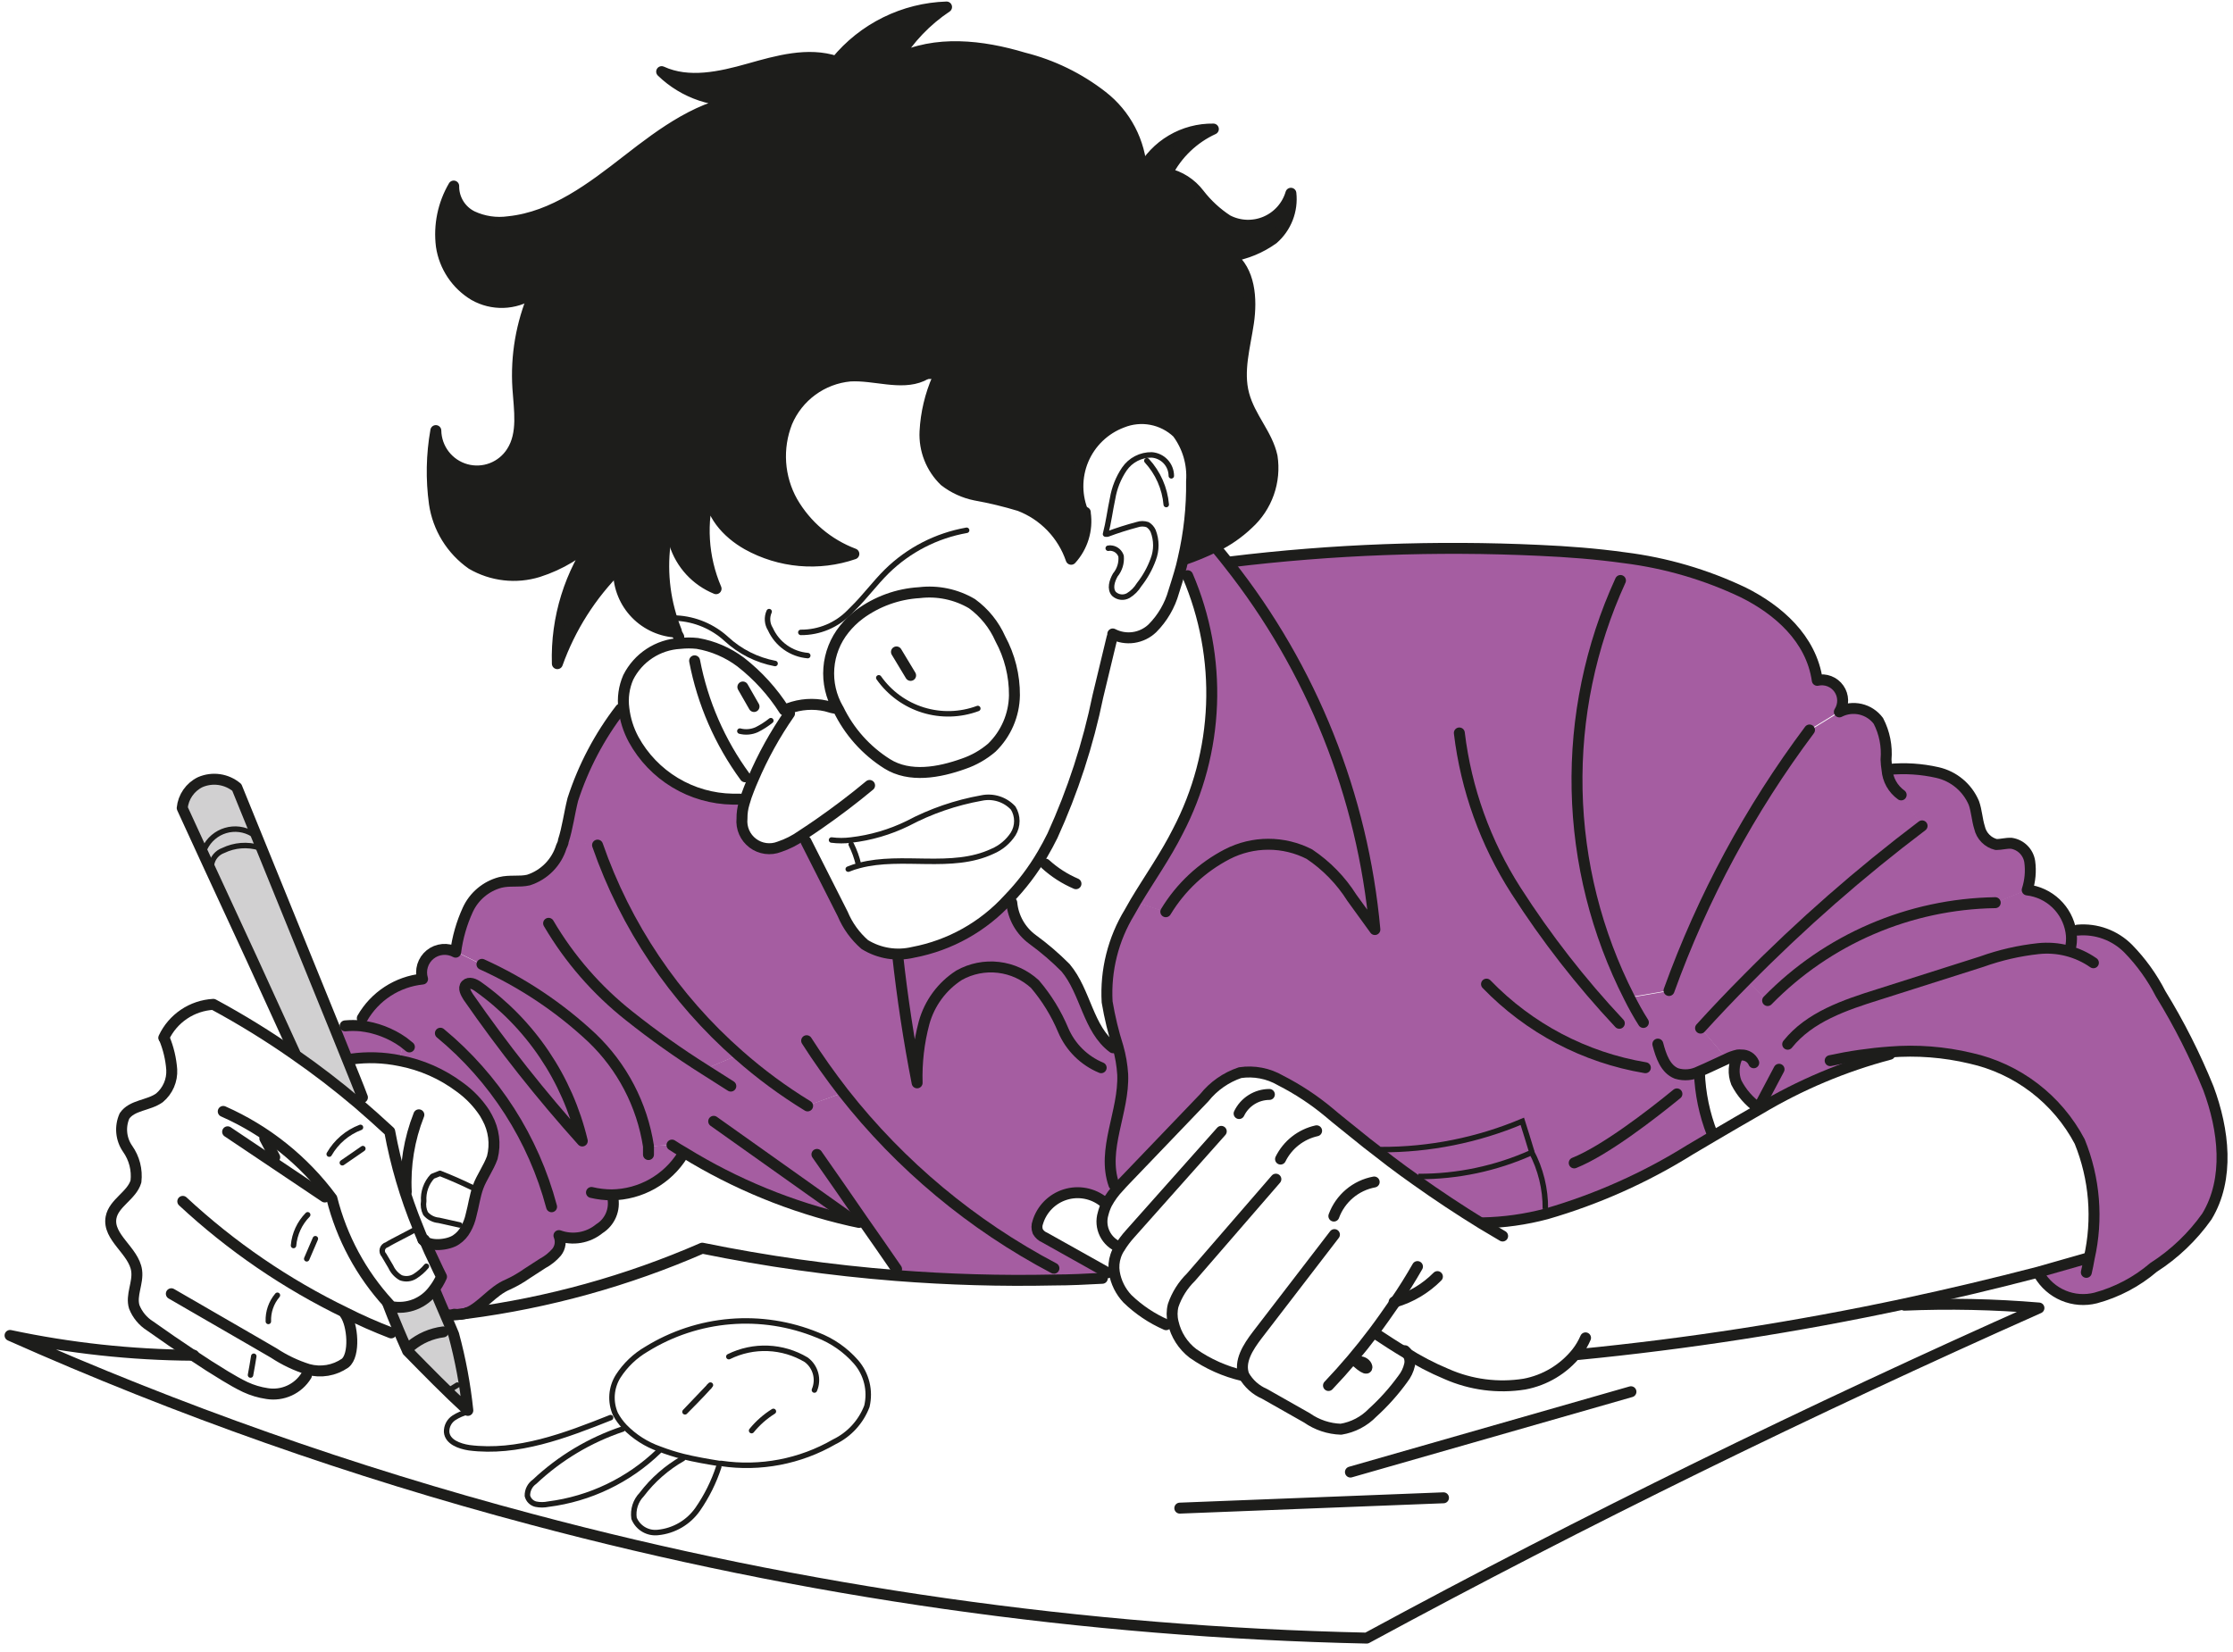 <svg width="204" height="151" viewBox="0 0 204 151" fill="none" xmlns="http://www.w3.org/2000/svg">
<path d="M56.44 51.934C57.977 50.292 59.645 48.755 61.299 47.255C61.214 48.097 61.306 48.946 61.57 49.75H60.756C60.423 52.431 60.779 55.153 61.79 57.659L61.609 57.737C60.184 57.615 58.861 56.95 57.913 55.879C56.965 54.809 56.465 53.414 56.517 51.986L56.44 51.934Z" fill="#1D1D1B"/>
<path d="M36.458 97.077C35.003 96.777 33.508 96.729 32.038 96.934L31.818 97.025C31.43 96.043 31.029 95.061 30.629 94.078L31.585 93.691C32.058 93.645 32.534 93.645 33.007 93.691C34.402 93.851 35.735 94.357 36.884 95.164L36.458 97.077Z" fill="#A55DA1"/>
<path d="M155.255 97.995C155.323 99.916 155.717 101.813 156.418 103.604L156.56 103.849L154.376 105.142C150.302 107.658 145.901 109.602 141.297 110.918L141.194 110.479C141.211 108.641 140.766 106.828 139.901 105.206C139.63 104.301 139.346 103.397 139.061 102.492C134.971 104.215 130.576 105.095 126.137 105.077L125.944 105.322C125.22 104.78 124.509 104.211 123.798 103.629C123.087 103.048 122.17 102.337 121.356 101.639C120.006 100.52 118.537 99.553 116.974 98.757C115.859 98.107 114.555 97.856 113.278 98.046C111.992 98.48 110.857 99.274 110.009 100.334L102.888 107.752C102.668 107.985 102.435 108.217 102.228 108.463L101.776 108.256C100.639 105.038 102.719 101.587 102.577 98.176C102.525 97.331 102.382 96.495 102.151 95.681C101.722 94.332 101.39 92.955 101.156 91.559C100.992 88.678 101.709 85.816 103.211 83.352C103.379 83.042 103.56 82.732 103.74 82.421L106.519 83.313C107.874 81.076 109.819 79.256 112.141 78.053C113.301 77.458 114.585 77.147 115.889 77.147C117.192 77.147 118.477 77.458 119.637 78.053C121.194 79.094 122.515 80.45 123.514 82.034L125.62 84.942C124.508 72.719 119.855 61.087 112.231 51.469L112.335 51.391C121.723 50.244 131.191 49.889 140.638 50.332C143.223 50.448 145.807 50.642 148.392 51.004L148.082 53.084C145.335 59.082 143.981 65.624 144.119 72.219C144.258 78.815 145.887 85.294 148.883 91.171L152.515 90.55C155.591 82.024 159.916 74.001 165.348 66.745L168.036 65.091C168.633 64.784 169.318 64.698 169.972 64.85C170.625 65.001 171.203 65.38 171.603 65.918C172.165 67.004 172.407 68.228 172.301 69.446C172.312 69.758 172.342 70.069 172.392 70.376C172.426 70.831 172.559 71.273 172.782 71.67C173.006 72.068 173.313 72.411 173.684 72.677L175.661 75.507C169.977 79.804 164.613 84.508 159.61 89.581C158.171 91.011 156.775 92.481 155.423 93.988L157.788 96.754L155.94 97.607L155.294 97.891L155.255 97.995Z" fill="#A55DA1"/>
<path d="M190.859 114.977C191.669 111.418 191.367 107.696 189.993 104.314C188.984 102.399 187.57 100.726 185.849 99.411C184.129 98.097 182.143 97.172 180.029 96.702C177.61 96.126 175.115 95.934 172.637 96.134V96.34C168.444 97.449 164.429 99.141 160.708 101.368L160.643 101.251C159.786 100.654 159.09 99.855 158.614 98.925C158.461 98.529 158.395 98.106 158.419 97.682C158.444 97.258 158.559 96.845 158.756 96.47V96.34C158.397 96.419 158.049 96.545 157.722 96.715L155.357 93.95C156.719 92.45 158.114 90.981 159.545 89.543L161.483 91.429C166.964 85.822 174.438 82.608 182.278 82.486L185.198 81.284C186.186 81.399 187.109 81.832 187.829 82.517C188.55 83.203 189.028 84.103 189.192 85.084L189.786 85.006C190.635 84.932 191.489 85.045 192.288 85.337C193.088 85.63 193.813 86.095 194.413 86.699C195.601 87.917 196.599 89.307 197.373 90.822C199.066 93.578 200.527 96.47 201.741 99.468C203.15 103.255 203.692 107.726 201.599 111.177C200.289 113.027 198.635 114.607 196.727 115.829C195.194 117.141 193.388 118.095 191.441 118.621C190.46 118.87 189.425 118.793 188.492 118.402C187.559 118.01 186.78 117.325 186.271 116.45L186.207 116.204L190.743 114.912L190.859 114.977Z" fill="#A55DA1"/>
<path d="M41.421 121.943C42.037 124.218 42.469 126.539 42.714 128.883C40.788 127.113 39.005 125.29 37.208 123.455L37.092 123.184L37.492 123.003C38.34 122.298 39.371 121.85 40.465 121.71L41.163 121.413L41.421 121.943Z" fill="#D1D0D1"/>
<path d="M182.368 77.175C182.821 77.175 183.286 77.032 183.751 77.058C184.174 77.122 184.565 77.32 184.867 77.622C185.17 77.925 185.367 78.316 185.431 78.738C185.549 79.606 185.469 80.49 185.199 81.323L182.278 82.525C174.436 82.65 166.962 85.87 161.483 91.481L159.545 89.594C164.548 84.521 169.912 79.817 175.596 75.52L173.619 72.69C173.248 72.424 172.94 72.081 172.717 71.683C172.494 71.286 172.36 70.844 172.327 70.39H172.507C174.004 70.244 175.513 70.34 176.979 70.674C177.713 70.841 178.397 71.18 178.974 71.663C179.552 72.146 180.006 72.76 180.301 73.453C180.559 74.176 180.585 74.965 180.818 75.701C180.916 76.066 181.113 76.396 181.386 76.656C181.66 76.915 182 77.095 182.368 77.175Z" fill="#A55DA1"/>
<path d="M40.696 120.237C40.373 119.487 40.05 118.738 39.74 117.988L39.507 117.859C39.792 117.493 40.031 117.094 40.218 116.67C40.011 116.243 39.792 115.817 39.598 115.377C39.262 114.692 38.952 113.995 38.654 113.297C39.21 113.982 40.981 113.801 41.691 113.297C42.054 113.054 42.351 112.725 42.557 112.34C42.786 111.937 42.952 111.501 43.048 111.048C43.281 110.195 43.384 109.316 43.695 108.463C44.005 107.61 44.651 106.731 44.987 105.788C45.301 104.558 45.135 103.255 44.522 102.143L44.289 101.73L46.615 101.407C48.35 104.097 49.658 107.04 50.492 110.13L51.1 112.715C51.204 112.963 51.24 113.233 51.203 113.499C51.167 113.765 51.06 114.017 50.893 114.227C50.53 114.649 50.092 115 49.601 115.261L48.166 116.192C47.62 116.575 47.041 116.908 46.434 117.187C45 117.794 44.031 119.267 42.738 119.771L41.549 119.914H40.916L40.696 120.237Z" fill="#A55DA1"/>
<path d="M39.74 117.987C40.05 118.737 40.374 119.486 40.697 120.236L41.188 121.386L40.49 121.683C39.397 121.823 38.365 122.271 37.517 122.976L37.117 123.157C36.91 122.691 36.652 122.123 36.406 121.528C36.044 120.662 35.669 119.758 35.424 119.086L35.682 119.37C36.408 119.51 37.158 119.439 37.845 119.167C38.532 118.894 39.127 118.431 39.559 117.832L39.74 117.987Z" fill="#D1D0D1"/>
<path d="M42.764 91.08C45.96 95.69 49.443 100.092 53.194 104.262C51.837 98.558 48.452 93.542 43.669 90.15C43.346 89.917 42.855 89.697 42.57 89.995C42.286 90.292 42.532 90.757 42.764 91.08ZM44.225 101.872C43.623 100.951 42.856 100.149 41.963 99.507C40.337 98.287 38.454 97.455 36.457 97.077L36.832 95.216C35.683 94.409 34.35 93.903 32.955 93.743L33.045 93.045C33.61 92.039 34.409 91.183 35.374 90.551C36.339 89.919 37.442 89.529 38.59 89.413C38.47 89.013 38.472 88.587 38.594 88.188C38.717 87.789 38.956 87.436 39.28 87.173C39.604 86.91 39.999 86.749 40.414 86.711C40.83 86.672 41.247 86.758 41.614 86.957L43.979 88.121C47.671 89.791 51.063 92.058 54.021 94.828C56.789 97.472 58.607 100.957 59.19 104.741L61.349 104.637C61.711 104.87 62.072 105.102 62.447 105.309L62.305 105.542C61.618 106.641 60.667 107.551 59.538 108.187C58.409 108.824 57.139 109.167 55.843 109.186V109.38C55.96 109.925 55.906 110.493 55.688 111.007C55.471 111.52 55.101 111.954 54.628 112.249C54.12 112.667 53.512 112.945 52.864 113.056C52.216 113.167 51.55 113.107 50.932 112.883L50.325 110.298C49.49 107.207 48.182 104.265 46.447 101.574L44.225 101.872Z" fill="#A55DA1"/>
<path d="M77.038 99.856C82.248 106.496 88.801 111.961 96.269 115.894V116.902C91.461 117.006 86.628 116.902 81.833 116.489V115.972C80.799 114.473 79.765 112.973 78.718 111.487L78.395 111.707L77.607 111.539V111.358L65.084 102.466L66.647 99.248L64.269 97.736L67.345 96.444C69.296 98.165 71.394 99.713 73.613 101.071L77.038 99.856Z" fill="#A55DA1"/>
<path d="M99.011 46.959H99.204C99.313 47.713 99.253 48.481 99.03 49.21C98.806 49.938 98.425 50.608 97.912 51.172C97.533 50.059 96.914 49.044 96.099 48.197C95.284 47.351 94.292 46.694 93.195 46.274C91.871 45.872 90.525 45.548 89.163 45.304C88.136 45.098 87.172 44.655 86.345 44.012C85.743 43.429 85.272 42.724 84.964 41.943C84.657 41.163 84.519 40.326 84.562 39.489C84.649 37.813 85.039 36.166 85.712 34.629H84.213C82.274 35.469 79.858 34.487 77.648 34.629C76.395 34.747 75.197 35.203 74.182 35.947C73.167 36.691 72.373 37.696 71.884 38.855C71.422 40.027 71.226 41.286 71.311 42.542C71.396 43.798 71.76 45.02 72.375 46.119C73.641 48.31 75.628 49.996 77.997 50.888C76.407 51.434 74.721 51.641 73.047 51.494C71.372 51.347 69.748 50.85 68.278 50.035C66.417 48.988 64.737 47.153 64.853 45.02C63.99 48.01 64.186 51.206 65.409 54.067C64.514 53.703 63.711 53.145 63.056 52.435C62.402 51.724 61.912 50.878 61.622 49.957C61.358 49.154 61.266 48.304 61.351 47.463C59.697 48.962 58.029 50.5 56.491 52.141C53.998 54.612 52.09 57.611 50.908 60.916C50.78 56.746 52.049 52.652 54.514 49.285C53.01 50.768 51.177 51.875 49.164 52.516C48.158 52.826 47.099 52.924 46.053 52.804C45.008 52.684 43.999 52.348 43.089 51.818C42.174 51.177 41.399 50.356 40.813 49.404C40.226 48.453 39.84 47.392 39.678 46.287C39.372 44.071 39.415 41.82 39.807 39.618C39.822 40.427 40.097 41.21 40.592 41.85C41.087 42.49 41.776 42.953 42.555 43.171C43.334 43.388 44.163 43.349 44.918 43.058C45.674 42.767 46.315 42.241 46.747 41.557C47.819 39.889 47.432 37.679 47.303 35.741C47.083 32.722 47.593 29.695 48.789 26.914H48.66C47.879 27.425 46.973 27.71 46.04 27.74C45.108 27.77 44.185 27.542 43.374 27.082C42.573 26.603 41.889 25.952 41.371 25.176C40.852 24.401 40.512 23.52 40.375 22.597C40.136 20.693 40.531 18.762 41.5 17.105C41.492 17.678 41.647 18.243 41.946 18.732C42.246 19.222 42.678 19.616 43.193 19.87C44.233 20.356 45.392 20.527 46.527 20.361C50.637 19.935 54.113 17.273 57.37 14.74C60.627 12.207 64.142 9.57 68.252 9.234C66.848 9.412 65.423 9.273 64.08 8.825C62.738 8.378 61.514 7.634 60.498 6.649C62.966 7.787 65.848 7.14 68.459 6.404C71.069 5.667 73.861 4.866 76.446 5.719C77.674 4.219 79.209 2.998 80.948 2.14C82.686 1.282 84.588 0.806 86.526 0.743C84.662 1.989 83.095 3.63 81.938 5.551C85.505 3.754 89.796 4.258 93.57 5.396C96.183 6.049 98.631 7.242 100.755 8.898C101.812 9.72 102.679 10.759 103.299 11.945C103.919 13.132 104.277 14.437 104.348 15.774C104.977 14.586 105.922 13.596 107.078 12.912C108.234 12.227 109.557 11.876 110.901 11.896C109.075 12.735 107.586 14.164 106.674 15.954C107.839 16.215 108.873 16.878 109.595 17.828C110.316 18.765 111.19 19.574 112.18 20.219C112.714 20.5 113.303 20.659 113.905 20.684C114.507 20.71 115.108 20.601 115.663 20.366C116.218 20.131 116.714 19.776 117.116 19.326C117.517 18.876 117.813 18.342 117.983 17.764C118.068 18.536 117.965 19.318 117.684 20.042C117.403 20.767 116.951 21.413 116.367 21.925C115.218 22.756 113.89 23.305 112.49 23.528C114.235 24.82 114.429 27.405 114.106 29.602C113.783 31.799 113.111 34.009 113.679 36.142C114.248 38.274 115.825 39.786 116.264 41.815C116.437 42.94 116.33 44.09 115.951 45.164C115.572 46.237 114.934 47.2 114.093 47.967C113.187 48.833 112.149 49.548 111.017 50.086C110.103 50.532 109.162 50.921 108.2 51.249H107.993C108.53 48.937 108.786 46.567 108.755 44.193C108.87 42.612 108.411 41.043 107.463 39.773C106.802 39.145 105.973 38.72 105.077 38.55C104.181 38.381 103.255 38.473 102.41 38.817C101.615 39.115 100.889 39.573 100.278 40.162C99.667 40.751 99.182 41.459 98.854 42.242C98.526 43.025 98.362 43.867 98.371 44.716C98.38 45.565 98.562 46.403 98.907 47.178L99.011 46.959Z" fill="#1D1D1B"/>
<path d="M52.329 73.065C53.295 70.078 54.768 67.28 56.684 64.793H56.943C57.058 65.785 57.361 66.745 57.834 67.624C58.727 69.251 60.034 70.612 61.623 71.57C63.212 72.528 65.026 73.048 66.881 73.078L67.928 73.427C67.793 73.875 67.728 74.341 67.734 74.809C67.691 75.237 67.759 75.668 67.93 76.062C68.102 76.457 68.372 76.8 68.715 77.059C69.057 77.319 69.461 77.486 69.887 77.544C70.312 77.603 70.746 77.551 71.146 77.394C71.874 77.152 72.562 76.804 73.188 76.36L73.576 76.929L76.936 83.572C77.385 84.645 78.075 85.6 78.952 86.363C79.606 86.767 80.332 87.038 81.091 87.16C81.85 87.282 82.625 87.253 83.372 87.074C86.728 86.441 89.786 84.73 92.083 82.202L92.38 82.486C92.44 83.149 92.641 83.791 92.968 84.371C93.296 84.95 93.743 85.453 94.28 85.846C95.35 86.627 96.357 87.491 97.291 88.431C99.139 90.615 99.333 94.04 101.633 95.746H102.086C102.316 96.56 102.459 97.396 102.512 98.24C102.654 101.652 100.573 105.103 101.711 108.321L102.163 108.528C101.726 108.984 101.353 109.497 101.052 110.053L100.767 109.885C100.282 109.497 99.709 109.234 99.098 109.119C98.488 109.005 97.858 109.041 97.265 109.226C96.672 109.411 96.133 109.739 95.696 110.18C95.259 110.622 94.937 111.164 94.758 111.759C94.654 112.029 94.654 112.328 94.758 112.599C94.901 112.849 95.124 113.045 95.391 113.154L100.974 116.282L100.677 116.812C99.204 116.889 97.73 116.941 96.244 116.967V115.959C88.78 112.004 82.235 106.516 77.039 99.856L73.718 101.058C71.498 99.7 69.401 98.152 67.45 96.431C61.552 91.256 57.099 84.638 54.526 77.226L51.398 76.851C51.851 75.624 52.006 74.318 52.329 73.065Z" fill="#A55DA1"/>
<path d="M77.684 111.539C72.311 110.308 67.177 108.203 62.486 105.31C62.111 105.103 61.749 104.87 61.387 104.638L59.229 104.741C58.645 100.957 56.828 97.473 54.059 94.829C51.102 92.058 47.709 89.792 44.017 88.121L41.652 86.958C41.825 85.617 42.2 84.31 42.764 83.081C43.043 82.473 43.453 81.934 43.965 81.503C44.477 81.072 45.077 80.759 45.723 80.587C46.563 80.418 47.442 80.587 48.308 80.367C49.015 80.138 49.657 79.743 50.178 79.215C50.7 78.686 51.087 78.04 51.306 77.33C51.371 77.162 51.436 76.981 51.487 76.8L54.615 77.175C57.188 84.587 61.641 91.204 67.539 96.379L64.463 97.672L66.841 99.184L65.277 102.402L77.8 111.293L77.684 111.539Z" fill="#A55DA1"/>
<path d="M167.958 62.932C168.161 63.249 168.268 63.616 168.268 63.992C168.268 64.368 168.161 64.736 167.958 65.052L165.27 66.706C159.837 73.962 155.512 81.985 152.437 90.512L148.805 91.132C145.808 85.255 144.18 78.776 144.041 72.181C143.902 65.585 145.257 59.044 148.004 53.046L148.314 50.965C152.088 51.433 155.763 52.507 159.196 54.144C162.323 55.708 165.386 58.319 165.942 62.17C166.316 62.087 166.706 62.114 167.064 62.25C167.422 62.385 167.733 62.623 167.958 62.932Z" fill="#A55DA1"/>
<path d="M141.192 110.479L141.296 110.919C139.372 111.433 137.393 111.711 135.402 111.746V111.811C133.36 110.553 131.37 109.234 129.432 107.856L129.664 107.533C133.227 107.55 136.752 106.805 140.003 105.349V105.207C140.833 106.838 141.241 108.65 141.192 110.479Z" fill="#A55DA1"/>
<path d="M139.886 105.206V105.348C136.635 106.805 133.11 107.55 129.547 107.532L129.315 107.856C128.5 107.287 127.712 106.705 126.924 106.111L125.877 105.297L126.071 105.051C130.509 105.069 134.905 104.19 138.995 102.466C139.331 103.397 139.615 104.301 139.886 105.206Z" fill="#A55DA1"/>
<path d="M125.542 84.954L123.436 82.047C122.437 80.463 121.116 79.106 119.558 78.066C118.399 77.471 117.114 77.16 115.81 77.16C114.507 77.16 113.222 77.471 112.063 78.066C109.74 79.269 107.795 81.089 106.441 83.326L103.662 82.434C104.954 80.276 106.402 78.234 107.539 75.972C109.411 72.39 110.462 68.436 110.616 64.396C110.771 60.357 110.024 56.334 108.431 52.619L107.604 52.4C107.746 51.934 107.862 51.469 107.966 50.991H108.173C109.135 50.662 110.076 50.274 110.99 49.828L111.158 50.151C111.481 50.538 111.804 50.939 112.114 51.34C119.777 60.993 124.445 72.679 125.542 84.954Z" fill="#A55DA1"/>
<path d="M43.668 90.15C48.451 93.542 51.836 98.558 53.193 104.262C49.442 100.092 45.959 95.689 42.763 91.08C42.531 90.757 42.298 90.279 42.569 89.995C42.841 89.71 43.345 89.917 43.668 90.15Z" fill="#A55DA1"/>
<path d="M31.805 97.025C32.257 98.111 32.697 99.197 33.097 100.282L32.632 100.838C30.754 99.244 28.807 97.749 26.791 96.353L26.881 96.224C24.296 90.529 21.677 84.83 19.023 79.126L19.269 79.01C19.315 78.718 19.439 78.443 19.628 78.216C19.816 77.988 20.063 77.816 20.342 77.717C21.369 77.22 22.545 77.127 23.637 77.459L23.779 77.394C26.045 82.969 28.311 88.543 30.577 94.118C31.03 95.061 31.43 96.043 31.805 97.025Z" fill="#D1D0D1"/>
<path d="M21.635 71.953C22.372 73.75 23.096 75.546 23.832 77.356L23.69 77.42C22.598 77.089 21.421 77.181 20.394 77.679C20.116 77.778 19.869 77.95 19.68 78.177C19.491 78.405 19.367 78.679 19.322 78.971L19.076 79.087C18.275 77.33 17.461 75.559 16.646 73.802C16.695 73.3 16.871 72.819 17.159 72.405C17.446 71.991 17.835 71.657 18.288 71.436C18.839 71.203 19.444 71.127 20.035 71.219C20.626 71.31 21.18 71.564 21.635 71.953Z" fill="#D1D0D1"/>
<path d="M37.52 123.001C38.367 122.297 39.398 121.849 40.492 121.709" stroke="#1D1D1B" stroke-linecap="round" stroke-linejoin="round"/>
<path d="M95.506 78.958C96.329 79.709 97.273 80.317 98.297 80.754" stroke="#1D1D1B" stroke-linecap="round" stroke-linejoin="round"/>
<path d="M48.608 26.81C47.828 27.321 46.921 27.607 45.989 27.637C45.057 27.666 44.134 27.439 43.322 26.978C42.522 26.499 41.838 25.848 41.32 25.073C40.801 24.297 40.461 23.417 40.324 22.494C40.084 20.589 40.48 18.659 41.449 17.001C41.441 17.575 41.595 18.139 41.895 18.629C42.195 19.118 42.627 19.513 43.142 19.767C44.181 20.252 45.34 20.423 46.476 20.258C50.586 19.831 54.062 17.169 57.319 14.636C60.576 12.103 64.091 9.467 68.201 9.131C66.797 9.309 65.371 9.169 64.029 8.722C62.687 8.274 61.462 7.531 60.447 6.546C62.915 7.683 65.797 7.037 68.408 6.3C71.018 5.564 73.81 4.762 76.394 5.615C77.623 4.115 79.158 2.895 80.897 2.037C82.635 1.179 84.537 0.702 86.475 0.64C84.611 1.885 83.044 3.527 81.887 5.447C85.454 3.651 89.745 4.155 93.519 5.292C96.132 5.946 98.579 7.139 100.704 8.795C101.761 9.616 102.628 10.656 103.248 11.842C103.868 13.028 104.225 14.334 104.297 15.67C104.926 14.483 105.87 13.492 107.027 12.808C108.183 12.124 109.506 11.773 110.849 11.793C109.024 12.631 107.535 14.061 106.623 15.851C107.788 16.111 108.822 16.775 109.544 17.725C110.265 18.662 111.139 19.47 112.129 20.116C112.662 20.397 113.252 20.556 113.854 20.581C114.456 20.606 115.057 20.498 115.612 20.263C116.167 20.028 116.663 19.672 117.064 19.222C117.466 18.772 117.762 18.239 117.932 17.66C118.017 18.433 117.914 19.214 117.633 19.939C117.352 20.663 116.9 21.309 116.316 21.822C115.167 22.652 113.839 23.201 112.439 23.424C114.184 24.717 114.378 27.302 114.054 29.498C113.731 31.696 113.059 33.906 113.628 36.038C114.197 38.17 115.773 39.682 116.213 41.712C116.386 42.836 116.279 43.987 115.9 45.06C115.521 46.133 114.883 47.096 114.042 47.863C113.136 48.729 112.097 49.445 110.966 49.983C110.052 50.429 109.111 50.817 108.148 51.146" stroke="#1D1D1B" stroke-linecap="round" stroke-linejoin="round"/>
<path d="M99.01 46.959C98.665 46.183 98.482 45.345 98.473 44.496C98.464 43.647 98.628 42.805 98.956 42.022C99.284 41.239 99.769 40.531 100.38 39.942C100.992 39.353 101.717 38.895 102.512 38.597C103.357 38.254 104.283 38.161 105.179 38.331C106.076 38.5 106.904 38.925 107.565 39.553C108.513 40.823 108.972 42.392 108.858 43.973C108.889 46.347 108.633 48.717 108.095 51.03C107.992 51.508 107.875 51.973 107.733 52.438C107.591 52.904 107.41 53.524 107.229 54.067C106.876 55.331 106.204 56.483 105.278 57.414C104.804 57.867 104.2 58.16 103.551 58.253C102.902 58.346 102.241 58.233 101.659 57.931" stroke="#1D1D1B" stroke-linecap="round" stroke-linejoin="round"/>
<path d="M48.928 26.526C48.928 26.643 48.824 26.746 48.786 26.862C47.629 29.577 47.124 32.525 47.312 35.47C47.442 37.447 47.829 39.618 46.757 41.285C46.325 41.969 45.683 42.496 44.928 42.787C44.173 43.078 43.344 43.117 42.565 42.9C41.786 42.682 41.097 42.219 40.602 41.578C40.107 40.938 39.831 40.156 39.816 39.347C39.425 41.549 39.381 43.8 39.687 46.016C39.849 47.121 40.236 48.182 40.822 49.133C41.409 50.084 42.184 50.906 43.099 51.547C44.008 52.077 45.018 52.412 46.063 52.532C47.109 52.653 48.168 52.555 49.173 52.245C51.186 51.604 53.02 50.497 54.524 49.014C52.059 52.38 50.79 56.474 50.918 60.645C52.1 57.34 54.008 54.341 56.501 51.87C58.039 50.229 59.706 48.691 61.361 47.191C61.276 48.033 61.368 48.883 61.632 49.686C61.922 50.607 62.412 51.453 63.066 52.164C63.721 52.874 64.524 53.431 65.419 53.796C64.196 50.934 63.999 47.738 64.863 44.749C64.746 46.881 66.427 48.717 68.288 49.763C69.757 50.579 71.382 51.076 73.056 51.223C74.731 51.37 76.417 51.163 78.006 50.616C75.637 49.724 73.651 48.039 72.385 45.847C71.769 44.749 71.406 43.527 71.321 42.271C71.236 41.015 71.432 39.756 71.893 38.584C72.383 37.425 73.177 36.42 74.192 35.676C75.207 34.931 76.404 34.476 77.657 34.358C79.867 34.229 82.284 35.211 84.223 34.358C84.422 34.268 84.612 34.16 84.791 34.035" stroke="#1D1D1B" stroke-linecap="round" stroke-linejoin="round"/>
<path d="M85.658 34.565C84.985 36.102 84.595 37.748 84.507 39.424C84.465 40.261 84.602 41.098 84.91 41.878C85.218 42.659 85.688 43.364 86.291 43.947C87.117 44.59 88.082 45.033 89.108 45.239C90.47 45.483 91.817 45.807 93.141 46.209C94.238 46.629 95.229 47.286 96.045 48.133C96.86 48.979 97.479 49.995 97.858 51.107C98.37 50.543 98.752 49.873 98.975 49.145C99.199 48.417 99.259 47.648 99.15 46.894C99.15 46.894 99.15 46.894 99.15 46.816" stroke="#1D1D1B" stroke-linecap="round" stroke-linejoin="round"/>
<path d="M56.517 51.999C56.466 53.428 56.965 54.822 57.913 55.893C58.861 56.963 60.185 57.628 61.609 57.75" stroke="#1D1D1B" stroke-linecap="round" stroke-linejoin="round"/>
<path d="M60.756 49.763C60.423 52.444 60.779 55.166 61.79 57.672C61.79 57.853 61.932 58.034 62.01 58.202" stroke="#1D1D1B" stroke-linecap="round" stroke-linejoin="round"/>
<path d="M63.457 60.386C64.19 64.217 65.766 67.837 68.071 70.984" stroke="#1D1D1B" stroke-linecap="round" stroke-linejoin="round"/>
<path d="M72.129 65.194C70.812 67.082 69.695 69.1 68.794 71.217C68.665 71.514 68.536 71.811 68.419 72.121C68.247 72.543 68.101 72.975 67.98 73.414C67.845 73.862 67.78 74.329 67.786 74.797C67.743 75.224 67.811 75.656 67.982 76.05C68.154 76.444 68.424 76.787 68.767 77.046C69.109 77.306 69.513 77.473 69.939 77.532C70.364 77.591 70.798 77.539 71.198 77.382C71.926 77.14 72.614 76.791 73.24 76.348C73.783 75.999 74.326 75.624 74.855 75.262C76.432 74.163 77.97 73 79.443 71.773" stroke="#1D1D1B" stroke-linecap="round" stroke-linejoin="round"/>
<path d="M73.627 76.878L76.987 83.52C77.436 84.593 78.126 85.549 79.003 86.312C79.657 86.716 80.384 86.987 81.142 87.109C81.901 87.231 82.676 87.201 83.423 87.023C86.779 86.389 89.837 84.679 92.134 82.15C93.334 80.911 94.38 79.531 95.249 78.041C95.572 77.498 95.869 76.929 96.153 76.361C98.01 72.282 99.402 68.008 100.302 63.618C100.728 61.834 101.168 60.038 101.594 58.254" stroke="#1D1D1B" stroke-linecap="round" stroke-linejoin="round"/>
<path d="M56.684 64.793C54.767 67.28 53.294 70.078 52.328 73.065C52.005 74.357 51.85 75.65 51.462 76.851C51.462 77.032 51.346 77.213 51.281 77.381C51.062 78.091 50.675 78.737 50.153 79.266C49.632 79.795 48.99 80.19 48.283 80.418C47.456 80.612 46.577 80.418 45.698 80.638C45.052 80.811 44.452 81.124 43.94 81.555C43.428 81.986 43.018 82.525 42.739 83.132C42.175 84.361 41.8 85.668 41.627 87.01C41.261 86.81 40.843 86.724 40.428 86.763C40.012 86.801 39.617 86.962 39.293 87.225C38.969 87.488 38.731 87.841 38.608 88.24C38.485 88.639 38.483 89.065 38.603 89.465C37.467 89.581 36.375 89.967 35.417 90.589C34.46 91.212 33.665 92.054 33.098 93.045" stroke="#1D1D1B" stroke-linecap="round" stroke-linejoin="round"/>
<path d="M37.401 95.668L36.832 95.216C35.682 94.41 34.35 93.903 32.955 93.743C32.482 93.698 32.006 93.698 31.533 93.743" stroke="#1D1D1B" stroke-linecap="round" stroke-linejoin="round"/>
<path d="M54.59 77.226C57.163 84.638 61.616 91.256 67.514 96.431C69.465 98.152 71.562 99.7 73.782 101.058" stroke="#1D1D1B" stroke-linecap="round" stroke-linejoin="round"/>
<path d="M50.119 84.373C52.027 87.628 54.526 90.499 57.486 92.838C59.694 94.597 61.998 96.232 64.387 97.736L66.765 99.248" stroke="#1D1D1B" stroke-linecap="round" stroke-linejoin="round"/>
<path d="M44.031 88.121C47.723 89.792 51.116 92.058 54.073 94.829C56.842 97.473 58.659 100.957 59.243 104.741C59.243 105 59.243 105.245 59.243 105.504" stroke="#1D1D1B" stroke-linecap="round" stroke-linejoin="round"/>
<path d="M53.195 104.263C51.838 98.558 48.453 93.542 43.67 90.15C43.347 89.917 42.856 89.698 42.571 89.995C42.287 90.292 42.571 90.757 42.765 91.081C45.961 95.69 49.444 100.093 53.195 104.263Z" stroke="#1D1D1B" stroke-linecap="round" stroke-linejoin="round"/>
<path d="M40.232 94.415C45.19 98.512 48.742 104.056 50.391 110.273" stroke="#1D1D1B" stroke-linecap="round" stroke-linejoin="round"/>
<path d="M42.701 119.965C43.994 119.448 44.963 117.975 46.397 117.38C47.004 117.102 47.584 116.769 48.129 116.385L49.564 115.455C50.055 115.193 50.493 114.843 50.856 114.421C51.023 114.21 51.13 113.959 51.166 113.693C51.203 113.427 51.167 113.156 51.063 112.909C51.681 113.133 52.347 113.193 52.995 113.082C53.643 112.971 54.251 112.693 54.759 112.275C55.232 111.98 55.602 111.546 55.819 111.032C56.037 110.519 56.091 109.951 55.974 109.406" stroke="#1D1D1B" stroke-linecap="round" stroke-linejoin="round"/>
<path d="M41.5 120.095C41.902 120.156 42.313 120.106 42.689 119.953" stroke="#1D1D1B" stroke-linecap="round" stroke-linejoin="round"/>
<path d="M155.254 97.995C155.322 99.917 155.716 101.813 156.417 103.604" stroke="#1D1D1B" stroke-linecap="round" stroke-linejoin="round"/>
<path d="M54.035 108.967C54.645 109.112 55.27 109.186 55.896 109.187C57.192 109.168 58.462 108.824 59.591 108.188C60.72 107.551 61.671 106.642 62.358 105.542" stroke="#1D1D1B" stroke-linecap="round" stroke-linejoin="round"/>
<path d="M61.389 104.637C61.751 104.87 62.112 105.102 62.487 105.309C67.179 108.203 72.313 110.307 77.686 111.538L78.474 111.706" stroke="#1D1D1B" stroke-linecap="round" stroke-linejoin="round"/>
<path d="M65.201 102.466L77.724 111.358" stroke="#1D1D1B" stroke-linecap="round" stroke-linejoin="round"/>
<path d="M74.633 105.49C76.029 107.48 77.416 109.479 78.794 111.487C79.841 112.973 80.875 114.472 81.909 115.971" stroke="#1D1D1B" stroke-linecap="round" stroke-linejoin="round"/>
<path d="M73.693 95.1C74.74 96.741 75.865 98.318 77.053 99.856C82.264 106.495 88.817 111.961 96.284 115.894" stroke="#1D1D1B" stroke-linecap="round" stroke-linejoin="round"/>
<path d="M82.002 87.242C82.433 91.171 83.027 95.073 83.785 98.951C83.73 97.103 83.943 95.257 84.419 93.471C84.914 91.674 86.055 90.123 87.624 89.116C88.717 88.504 89.975 88.254 91.219 88.4C92.463 88.546 93.629 89.082 94.551 89.93C95.626 91.192 96.498 92.613 97.136 94.143C97.799 95.693 99.042 96.922 100.599 97.568" stroke="#1D1D1B" stroke-linecap="round" stroke-linejoin="round"/>
<path d="M92.432 82.486C92.492 83.149 92.692 83.791 93.02 84.371C93.347 84.95 93.795 85.453 94.331 85.847C95.402 86.627 96.409 87.491 97.343 88.431C99.191 90.615 99.385 94.04 101.685 95.746" stroke="#1D1D1B" stroke-linecap="round" stroke-linejoin="round"/>
<path d="M101.764 108.256C100.627 105.038 102.708 101.587 102.566 98.175C102.513 97.331 102.37 96.495 102.139 95.681C101.71 94.332 101.378 92.954 101.144 91.558C100.98 88.678 101.697 85.815 103.199 83.352C103.367 83.041 103.548 82.731 103.729 82.421C105.021 80.263 106.469 78.221 107.606 75.959C109.478 72.377 110.529 68.422 110.683 64.383C110.837 60.344 110.091 56.321 108.498 52.606" stroke="#1D1D1B" stroke-linecap="round" stroke-linejoin="round"/>
<path d="M106.504 83.314C107.858 81.076 109.804 79.256 112.126 78.053C113.285 77.458 114.57 77.148 115.874 77.148C117.177 77.148 118.462 77.458 119.622 78.053C121.179 79.094 122.5 80.45 123.499 82.034L125.605 84.942C124.496 72.721 119.848 61.089 112.229 51.469C111.919 51.069 111.596 50.668 111.273 50.28" stroke="#1D1D1B" stroke-linecap="round" stroke-linejoin="round"/>
<path d="M112.336 51.353C121.724 50.205 131.192 49.851 140.639 50.293C143.224 50.409 145.809 50.603 148.393 50.965C152.168 51.433 155.842 52.507 159.275 54.144C162.403 55.708 165.466 58.319 166.021 62.17C166.389 62.087 166.774 62.115 167.126 62.251C167.478 62.387 167.781 62.625 167.997 62.934C168.214 63.243 168.333 63.61 168.34 63.987C168.347 64.364 168.242 64.735 168.038 65.052C168.634 64.745 169.32 64.66 169.973 64.811C170.626 64.963 171.204 65.341 171.604 65.879C172.166 66.966 172.408 68.189 172.302 69.407C172.313 69.719 172.344 70.03 172.393 70.338C172.427 70.793 172.56 71.234 172.783 71.632C173.007 72.029 173.315 72.373 173.685 72.638" stroke="#1D1D1B" stroke-linecap="round" stroke-linejoin="round"/>
<path d="M172.533 70.311C174.029 70.166 175.539 70.262 177.005 70.596C177.739 70.763 178.423 71.102 179 71.585C179.578 72.068 180.032 72.681 180.326 73.374C180.585 74.098 180.611 74.886 180.843 75.623C180.927 75.998 181.114 76.343 181.384 76.617C181.653 76.891 181.994 77.084 182.368 77.174C182.821 77.174 183.286 77.032 183.751 77.058C184.174 77.122 184.565 77.319 184.867 77.622C185.169 77.924 185.367 78.315 185.431 78.738C185.549 79.606 185.469 80.489 185.199 81.323C186.186 81.438 187.109 81.871 187.829 82.556C188.55 83.241 189.028 84.142 189.192 85.122C189.266 85.55 189.266 85.987 189.192 86.415" stroke="#1D1D1B" stroke-linecap="round" stroke-linejoin="round"/>
<path d="M191.247 87.978C189.782 86.955 187.996 86.496 186.219 86.686C184.455 86.876 182.72 87.275 181.05 87.875L171.577 90.886C168.527 91.843 165.309 92.928 163.318 95.422" stroke="#1D1D1B" stroke-linecap="round" stroke-linejoin="round"/>
<path d="M165.31 66.707C159.877 73.963 155.552 81.986 152.477 90.512" stroke="#1D1D1B" stroke-linecap="round" stroke-linejoin="round"/>
<path d="M133.32 66.978C133.936 72.105 135.704 77.027 138.49 81.375C141.26 85.701 144.423 89.763 147.937 93.51" stroke="#1D1D1B" stroke-linecap="round" stroke-linejoin="round"/>
<path d="M135.803 89.93C139.697 93.965 144.785 96.643 150.316 97.568" stroke="#1D1D1B" stroke-linecap="round" stroke-linejoin="round"/>
<path d="M143.816 106.266C146.608 105.154 150.86 101.872 153.199 99.959" stroke="#1D1D1B" stroke-linecap="round" stroke-linejoin="round"/>
<path d="M148.041 53.045C145.294 59.043 143.939 65.585 144.078 72.18C144.217 78.776 145.845 85.255 148.842 91.132C149.23 91.907 149.656 92.683 150.134 93.432" stroke="#1D1D1B" stroke-linecap="round" stroke-linejoin="round"/>
<path d="M151.455 95.41C151.739 96.483 152.14 97.698 153.174 98.098C153.857 98.303 154.592 98.238 155.229 97.917L155.875 97.633L157.723 96.78C158.049 96.609 158.397 96.484 158.757 96.405C158.864 96.392 158.973 96.392 159.08 96.405C159.32 96.394 159.557 96.456 159.76 96.583C159.963 96.71 160.123 96.896 160.217 97.116" stroke="#1D1D1B" stroke-linecap="round" stroke-linejoin="round"/>
<path d="M158.768 96.469C158.57 96.845 158.455 97.258 158.431 97.682C158.406 98.105 158.473 98.529 158.626 98.925C159.101 99.855 159.798 100.654 160.655 101.251L162.529 97.71" stroke="#1D1D1B" stroke-linecap="round" stroke-linejoin="round"/>
<path d="M155.357 93.949C156.719 92.45 158.114 90.981 159.545 89.542C164.547 84.469 169.912 79.765 175.596 75.468" stroke="#1D1D1B" stroke-linecap="round" stroke-linejoin="round"/>
<path d="M161.484 91.43C166.965 85.823 174.439 82.608 182.279 82.486" stroke="#1D1D1B" stroke-linecap="round" stroke-linejoin="round"/>
<path d="M167.197 96.922C168.99 96.531 170.808 96.267 172.638 96.133C175.117 95.933 177.612 96.125 180.031 96.702C182.144 97.172 184.13 98.097 185.851 99.411C187.571 100.726 188.985 102.399 189.995 104.314C191.368 107.696 191.671 111.417 190.861 114.976C190.783 115.429 190.693 115.881 190.602 116.269" stroke="#1D1D1B" stroke-linecap="round" stroke-linejoin="round"/>
<path d="M186.285 116.438C186.794 117.312 187.573 117.998 188.506 118.389C189.439 118.781 190.474 118.858 191.455 118.609C193.402 118.083 195.208 117.129 196.741 115.817C198.649 114.594 200.303 113.015 201.613 111.165C203.706 107.714 203.164 103.242 201.755 99.456C200.541 96.457 199.08 93.566 197.387 90.81C196.613 89.295 195.615 87.905 194.427 86.687C193.827 86.083 193.102 85.618 192.302 85.325C191.503 85.032 190.649 84.919 189.8 84.994" stroke="#1D1D1B" stroke-linecap="round" stroke-linejoin="round"/>
<path d="M135.404 111.745C137.395 111.71 139.374 111.432 141.298 110.918C145.905 109.581 150.306 107.616 154.376 105.076L156.561 103.784C157.943 102.983 159.326 102.156 160.722 101.367C164.443 99.141 168.458 97.448 172.651 96.34" stroke="#1D1D1B" stroke-linecap="round" stroke-linejoin="round"/>
<path d="M137.275 112.947L135.362 111.81C133.32 110.552 131.33 109.234 129.391 107.855C128.577 107.286 127.789 106.705 127.001 106.11L125.954 105.296C125.23 104.753 124.519 104.185 123.808 103.603C123.098 103.022 122.18 102.311 121.366 101.613C120.016 100.493 118.547 99.527 116.985 98.731C115.869 98.08 114.565 97.83 113.288 98.02C112.002 98.454 110.867 99.248 110.019 100.308L102.885 107.752C102.665 107.984 102.432 108.217 102.226 108.463C101.789 108.919 101.415 109.432 101.114 109.988C100.97 110.281 100.857 110.588 100.778 110.905C100.593 111.512 100.647 112.167 100.928 112.736C101.209 113.305 101.696 113.746 102.29 113.968" stroke="#1D1D1B" stroke-linecap="round" stroke-linejoin="round"/>
<path d="M111.571 103.384L103.248 112.741C102.886 113.141 102.562 113.573 102.279 114.033C102.132 114.258 102.014 114.501 101.93 114.757C101.765 115.243 101.72 115.762 101.801 116.269C101.951 117.176 102.37 118.018 103.002 118.686C104.028 119.678 105.223 120.479 106.531 121.051" stroke="#1D1D1B" stroke-linecap="round" stroke-linejoin="round"/>
<path d="M116.56 107.752L108.805 116.708C108.068 117.43 107.51 118.316 107.177 119.293C107.048 119.802 107.048 120.335 107.177 120.844C107.431 121.97 108.071 122.971 108.986 123.674C110.358 124.636 111.903 125.325 113.535 125.703" stroke="#1D1D1B" stroke-linecap="round" stroke-linejoin="round"/>
<path d="M121.91 112.818L114.841 122.02C114.026 123.093 113.161 124.424 113.639 125.678C114.066 126.433 114.728 127.028 115.526 127.371L119.403 129.568C120.314 130.207 121.392 130.566 122.504 130.602C123.607 130.424 124.623 129.893 125.399 129.089C126.421 128.162 127.343 127.131 128.152 126.014C128.453 125.634 128.665 125.193 128.773 124.721C128.829 124.487 128.819 124.243 128.743 124.014C128.668 123.786 128.53 123.583 128.346 123.429" stroke="#1D1D1B" stroke-linecap="round" stroke-linejoin="round"/>
<path d="M131.318 116.656C130.242 117.743 128.908 118.539 127.441 118.97H127.363" stroke="#1D1D1B" stroke-linecap="round" stroke-linejoin="round"/>
<path d="M129.496 115.739C128.863 116.838 128.204 117.91 127.467 118.97C126.731 120.03 126.175 120.831 125.503 121.723C124.22 123.43 122.839 125.061 121.367 126.608" stroke="#1D1D1B" stroke-linecap="round" stroke-linejoin="round"/>
<path d="M123.967 124.476C124.113 124.422 124.272 124.417 124.421 124.462C124.57 124.506 124.701 124.597 124.794 124.721C124.975 124.98 124.962 125.354 123.967 124.476Z" stroke="#1D1D1B" stroke-linecap="round" stroke-linejoin="round"/>
<path d="M125.541 108.011C124.709 108.166 123.932 108.534 123.287 109.08C122.641 109.626 122.148 110.331 121.857 111.125" stroke="#1D1D1B" stroke-linecap="round" stroke-linejoin="round"/>
<path d="M120.282 103.332C119.574 103.489 118.911 103.803 118.34 104.25C117.77 104.697 117.307 105.267 116.986 105.917" stroke="#1D1D1B" stroke-linecap="round" stroke-linejoin="round"/>
<path d="M115.967 100.011C115.388 100.013 114.822 100.177 114.333 100.486C113.844 100.794 113.451 101.234 113.201 101.756" stroke="#1D1D1B" stroke-linecap="round" stroke-linejoin="round"/>
<path d="M125.787 121.943C126.627 122.499 127.48 123.055 128.372 123.585C129.567 124.346 130.825 125.003 132.133 125.549C134.371 126.542 136.849 126.865 139.267 126.48C141.147 126.128 142.838 125.115 144.036 123.623C144.366 123.204 144.64 122.744 144.85 122.254" stroke="#1D1D1B" stroke-linecap="round" stroke-linejoin="round"/>
<path d="M190.767 114.95L186.231 116.243C182.164 117.302 178.08 118.272 173.979 119.15C164.136 121.253 154.182 122.798 144.164 123.777" stroke="#1D1D1B" stroke-linecap="round" stroke-linejoin="round"/>
<path d="M126.15 105.051C130.588 105.069 134.984 104.19 139.074 102.466C139.359 103.371 139.643 104.276 139.914 105.18V105.322C136.663 106.779 133.138 107.524 129.575 107.507" stroke="#1D1D1B" stroke-width="0.5" stroke-miterlimit="10"/>
<path d="M139.887 105.207C140.752 106.828 141.196 108.641 141.179 110.479" stroke="#1D1D1B" stroke-width="0.5" stroke-miterlimit="10"/>
<path d="M40.853 120.159H41.487L42.676 120.016C50.08 119.051 57.311 117.045 64.155 114.059C69.992 115.252 75.896 116.085 81.835 116.553C86.63 116.928 91.463 117.07 96.271 116.966C97.757 116.966 99.23 116.889 100.704 116.811" stroke="#1D1D1B" stroke-linecap="round" stroke-linejoin="round"/>
<path d="M100.82 109.819C100.334 109.432 99.761 109.169 99.15 109.054C98.54 108.939 97.91 108.976 97.317 109.161C96.724 109.346 96.186 109.674 95.748 110.115C95.311 110.557 94.989 111.098 94.81 111.693C94.707 111.964 94.707 112.263 94.81 112.533C94.953 112.784 95.176 112.98 95.443 113.089L101.026 116.217L101.181 116.307" stroke="#1D1D1B" stroke-linecap="round" stroke-linejoin="round"/>
<path d="M17.706 123.843H17.59C11.986 123.804 6.4 123.198 0.918 122.033C16.326 128.89 32.255 134.508 48.555 138.834C73.465 145.482 99.081 149.127 124.857 149.69C144.889 138.834 165.373 128.831 186.271 119.526C182.184 119.182 178.079 119.095 173.981 119.268" stroke="#1D1D1B" stroke-linecap="round" stroke-linejoin="round"/>
<path d="M123.371 134.517L148.999 127.177" stroke="#1D1D1B" stroke-linecap="round" stroke-linejoin="round"/>
<path d="M107.783 137.813L131.873 136.869" stroke="#1D1D1B" stroke-linecap="round" stroke-linejoin="round"/>
<path d="M26.934 96.224C24.349 90.529 21.73 84.83 19.076 79.126C18.275 77.369 17.461 75.598 16.646 73.84C16.695 73.339 16.871 72.858 17.159 72.444C17.446 72.03 17.835 71.696 18.288 71.475C18.835 71.237 19.438 71.155 20.029 71.239C20.62 71.324 21.176 71.571 21.635 71.954C22.372 73.75 23.096 75.546 23.832 77.356C26.098 82.93 28.364 88.505 30.63 94.079C31.031 95.061 31.431 96.043 31.819 97.026C32.207 98.008 32.711 99.197 33.111 100.283" stroke="#1D1D1B" stroke-linecap="round" stroke-linejoin="round"/>
<path d="M15.005 94.868C15.385 95.781 15.617 96.75 15.689 97.737C15.716 98.225 15.629 98.714 15.434 99.162C15.238 99.611 14.941 100.008 14.565 100.321C13.583 101.032 12.058 100.968 11.373 101.976C11.159 102.458 11.073 102.987 11.123 103.512C11.173 104.037 11.357 104.541 11.657 104.974C12.271 105.841 12.543 106.904 12.42 107.959C12.045 109.252 10.391 109.924 10.145 111.255C9.809 113.077 12.239 114.292 12.484 116.114C12.639 117.226 11.941 118.363 12.265 119.423C12.549 120.144 13.056 120.755 13.712 121.168C15.005 122.085 16.297 122.977 17.589 123.83C18.571 124.489 19.554 125.122 20.562 125.73C21.169 126.092 21.776 126.453 22.41 126.751C23.041 127.044 23.711 127.244 24.4 127.345C25.096 127.458 25.809 127.361 26.449 127.066C27.089 126.772 27.627 126.293 27.993 125.691" stroke="#1D1D1B" stroke-linecap="round" stroke-linejoin="round"/>
<path d="M15.652 118.222L23.407 122.706L23.807 122.939L25.009 123.637C25.985 124.282 27.046 124.787 28.163 125.136C28.73 125.292 29.325 125.322 29.906 125.224C30.486 125.126 31.038 124.902 31.523 124.567C32.453 123.843 32.234 121.052 31.523 120.07" stroke="#1D1D1B" stroke-linecap="round" stroke-linejoin="round"/>
<path d="M16.699 109.781C21.126 113.899 26.145 117.332 31.587 119.965C32.88 120.624 34.327 121.258 35.736 121.8" stroke="#1D1D1B" stroke-linecap="round" stroke-linejoin="round"/>
<path d="M20.795 103.423L29.674 109.381" stroke="#1D1D1B" stroke-linecap="round" stroke-linejoin="round"/>
<path d="M25.098 105.749C24.801 105.181 24.503 104.599 24.193 104.03" stroke="#1D1D1B" stroke-linecap="round" stroke-linejoin="round"/>
<path d="M38.641 113.284C38.486 112.922 38.331 112.56 38.189 112.185C37.025 109.353 36.159 106.408 35.604 103.397C34.661 102.518 33.691 101.665 32.709 100.812C30.831 99.218 28.884 97.723 26.868 96.328C24.498 94.67 22.034 93.151 19.488 91.778C18.529 91.832 17.602 92.143 16.806 92.68C16.01 93.217 15.374 93.959 14.965 94.828" stroke="#1D1D1B" stroke-linecap="round" stroke-linejoin="round"/>
<path d="M20.395 101.562C24.337 103.304 27.758 106.043 30.32 109.51C31.22 113.09 32.996 116.39 35.489 119.112L35.748 119.396C36.474 119.536 37.224 119.466 37.911 119.193C38.598 118.921 39.193 118.458 39.625 117.858C39.91 117.493 40.148 117.093 40.336 116.669C40.129 116.243 39.91 115.816 39.716 115.377C39.38 114.692 39.069 113.994 38.772 113.296" stroke="#1D1D1B" stroke-linecap="round" stroke-linejoin="round"/>
<path d="M38.266 101.872C37.385 104.106 36.992 106.504 37.116 108.903" stroke="#1D1D1B" stroke-linecap="round" stroke-linejoin="round"/>
<path d="M38.642 113.283C39.198 113.968 40.968 113.787 41.679 113.283C42.042 113.04 42.339 112.712 42.545 112.327C42.774 111.924 42.94 111.488 43.036 111.035C43.269 110.182 43.372 109.303 43.682 108.45C43.993 107.597 44.639 106.718 44.975 105.775C45.289 104.545 45.123 103.241 44.51 102.13L44.277 101.716C43.675 100.796 42.908 99.994 42.015 99.351C40.39 98.131 38.507 97.3 36.51 96.922C35.055 96.623 33.56 96.574 32.09 96.779" stroke="#1D1D1B" stroke-linecap="round" stroke-linejoin="round"/>
<path d="M38.177 112.211C37.583 112.586 35.929 113.374 35.334 113.749C35.239 113.775 35.152 113.825 35.083 113.895C35.013 113.965 34.962 114.052 34.936 114.147C34.91 114.242 34.909 114.343 34.934 114.438C34.958 114.534 35.007 114.621 35.076 114.692L35.709 115.765C35.899 116.183 36.215 116.531 36.614 116.76C36.825 116.839 37.051 116.868 37.275 116.846C37.499 116.823 37.715 116.75 37.906 116.631C38.301 116.382 38.654 116.073 38.953 115.713" stroke="#1D1D1B" stroke-width="0.5" stroke-linecap="round" stroke-linejoin="round"/>
<path d="M42.004 111.939L40.091 111.513C39.858 111.495 39.63 111.431 39.422 111.324C39.213 111.218 39.028 111.071 38.877 110.892C38.704 110.54 38.645 110.143 38.709 109.755C38.68 109.343 38.736 108.93 38.874 108.541C39.012 108.152 39.228 107.795 39.51 107.494L40.195 107.222C41.19 107.61 42.185 108.049 43.141 108.515" stroke="#1D1D1B" stroke-width="0.5" stroke-linecap="round" stroke-linejoin="round"/>
<path d="M32.932 103.021C31.726 103.48 30.716 104.344 30.076 105.464" stroke="#1D1D1B" stroke-width="0.5" stroke-linecap="round" stroke-linejoin="round"/>
<path d="M31.275 106.253L33.149 104.96" stroke="#1D1D1B" stroke-width="0.5" stroke-linecap="round" stroke-linejoin="round"/>
<path d="M28.109 111.009C27.366 111.766 26.909 112.757 26.816 113.814" stroke="#1D1D1B" stroke-width="0.5" stroke-linecap="round" stroke-linejoin="round"/>
<path d="M28.81 113.193L28.021 115.029" stroke="#1D1D1B" stroke-width="0.5" stroke-linecap="round" stroke-linejoin="round"/>
<path d="M25.343 118.362C24.778 119.028 24.483 119.881 24.516 120.753" stroke="#1D1D1B" stroke-width="0.5" stroke-linecap="round" stroke-linejoin="round"/>
<path d="M23.184 123.934C23.093 124.515 22.99 125.084 22.887 125.652" stroke="#1D1D1B" stroke-width="0.5" stroke-linecap="round" stroke-linejoin="round"/>
<path d="M75.967 76.761C76.559 76.838 77.158 76.838 77.75 76.761C79.547 76.554 81.295 76.043 82.92 75.249C85.038 74.126 87.319 73.342 89.679 72.922C90.198 72.814 90.736 72.842 91.24 73.002C91.746 73.163 92.2 73.452 92.561 73.84C92.779 74.196 92.895 74.605 92.895 75.022C92.895 75.44 92.779 75.849 92.561 76.205C92.1 76.912 91.439 77.466 90.661 77.795C86.952 79.539 82.416 78.053 78.513 79.087C78.165 79.174 77.823 79.286 77.492 79.423" stroke="#1D1D1B" stroke-width="0.5" stroke-linecap="round" stroke-linejoin="round"/>
<path d="M77.764 77.162C78.054 77.741 78.275 78.353 78.423 78.984" stroke="#1D1D1B" stroke-width="0.5" stroke-linecap="round" stroke-linejoin="round"/>
<path d="M107.008 43.482C107.005 42.995 106.819 42.527 106.486 42.172C106.152 41.817 105.697 41.602 105.211 41.569C104.721 41.562 104.237 41.676 103.802 41.902C103.367 42.127 102.994 42.457 102.717 42.861C102.171 43.67 101.805 44.587 101.644 45.55C101.412 46.622 101.282 47.721 100.998 48.806C100.998 48.806 100.998 48.806 101.063 48.806H101.179C102.071 48.47 102.975 48.186 103.893 47.941C104.199 47.837 104.53 47.837 104.836 47.941C105.066 48.08 105.247 48.288 105.353 48.535C105.673 49.367 105.673 50.288 105.353 51.12C105.049 51.955 104.612 52.736 104.061 53.433C103.815 53.841 103.473 54.182 103.066 54.428C102.861 54.542 102.627 54.588 102.395 54.56C102.163 54.532 101.945 54.432 101.773 54.273C101.36 53.821 101.58 53.084 101.89 52.541C102.287 52.061 102.478 51.443 102.42 50.823C102.361 50.638 102.253 50.473 102.107 50.345C101.961 50.218 101.783 50.132 101.593 50.099C101.478 50.073 101.358 50.073 101.244 50.099" stroke="#1D1D1B" stroke-width="0.5" stroke-linecap="round" stroke-linejoin="round"/>
<path d="M104.773 42.1C105.789 43.203 106.412 44.612 106.544 46.106" stroke="#1D1D1B" stroke-width="0.5" stroke-linecap="round" stroke-linejoin="round"/>
<path d="M56.23 129.232C55.982 128.677 55.875 128.069 55.917 127.463C55.96 126.856 56.152 126.27 56.476 125.755C57.131 124.74 58.016 123.894 59.06 123.287C61.376 121.854 63.998 120.989 66.711 120.765C69.425 120.54 72.153 120.962 74.672 121.994C76.031 122.513 77.242 123.356 78.201 124.45C78.677 124.999 79.015 125.653 79.188 126.359C79.362 127.064 79.364 127.801 79.196 128.508C78.654 129.928 77.591 131.088 76.223 131.752C73.099 133.559 69.455 134.256 65.884 133.729H65.69C64.644 133.561 63.506 133.367 62.408 133.096C61.675 132.91 60.955 132.682 60.249 132.411C59.041 131.988 57.948 131.288 57.057 130.369C56.733 130.027 56.455 129.645 56.23 129.232Z" stroke="#1D1D1B" stroke-width="0.5" stroke-linecap="round" stroke-linejoin="round"/>
<path d="M42.754 129.012C42.294 129.123 41.858 129.31 41.461 129.567C41.249 129.708 41.077 129.9 40.962 130.127C40.846 130.353 40.791 130.606 40.802 130.86C40.88 131.764 41.952 132.152 42.857 132.294C47.277 132.863 51.658 131.183 55.781 129.542" stroke="#1D1D1B" stroke-width="0.5" stroke-linecap="round" stroke-linejoin="round"/>
<path d="M56.88 130.588C53.884 131.59 51.141 133.23 48.841 135.396C48.633 135.539 48.463 135.733 48.348 135.958C48.233 136.184 48.176 136.435 48.182 136.688C48.227 136.873 48.322 137.042 48.456 137.176C48.591 137.311 48.76 137.406 48.945 137.451C49.32 137.528 49.707 137.528 50.082 137.451C53.886 136.969 57.432 135.269 60.188 132.604" stroke="#1D1D1B" stroke-width="0.5" stroke-linecap="round" stroke-linejoin="round"/>
<path d="M62.383 133.276C60.919 134.109 59.639 135.23 58.622 136.572C58.347 136.856 58.142 137.2 58.02 137.576C57.9 137.953 57.867 138.352 57.924 138.743C58.097 139.17 58.406 139.529 58.803 139.762C59.2 139.996 59.664 140.092 60.121 140.036C60.841 139.964 61.538 139.738 62.163 139.372C62.787 139.006 63.325 138.51 63.74 137.916C64.567 136.724 65.215 135.418 65.665 134.039" stroke="#1D1D1B" stroke-width="0.5" stroke-linecap="round" stroke-linejoin="round"/>
<path d="M64.903 126.569L64.787 126.699" stroke="#1D1D1B" stroke-width="0.5" stroke-linecap="round" stroke-linejoin="round"/>
<path d="M64.788 126.699C64.62 126.906 64.129 127.449 62.578 129.013L64.788 126.699Z" stroke="#1D1D1B" stroke-width="0.5" stroke-linecap="round" stroke-linejoin="round"/>
<path d="M68.664 130.73C69.226 130.039 69.898 129.445 70.654 128.973" stroke="#1D1D1B" stroke-width="0.5" stroke-linecap="round" stroke-linejoin="round"/>
<path d="M66.584 123.971C67.692 123.424 68.92 123.163 70.155 123.213C71.39 123.263 72.593 123.621 73.653 124.256C74.071 124.566 74.372 125.007 74.508 125.509C74.644 126.01 74.607 126.543 74.403 127.022" stroke="#1D1D1B" stroke-width="0.5" stroke-linecap="round" stroke-linejoin="round"/>
<path d="M18.715 77.498C18.901 77.113 19.166 76.771 19.492 76.495C19.818 76.218 20.198 76.012 20.608 75.891C21.017 75.769 21.448 75.734 21.872 75.788C22.296 75.843 22.704 75.984 23.07 76.205" stroke="#1D1D1B" stroke-width="0.5" stroke-linecap="round" stroke-linejoin="round"/>
<path d="M19.322 79.01C19.368 78.718 19.492 78.443 19.681 78.216C19.87 77.988 20.116 77.816 20.395 77.717C21.422 77.22 22.599 77.127 23.691 77.459" stroke="#1D1D1B" stroke-width="0.5" stroke-linecap="round" stroke-linejoin="round"/>
<path d="M41.201 126.931L41.783 126.569" stroke="#1D1D1B" stroke-width="0.5" stroke-linecap="round" stroke-linejoin="round"/>
<path d="M61.815 56.483C63.507 56.575 65.115 57.251 66.364 58.396C67.607 59.542 69.148 60.317 70.809 60.632" stroke="#1D1D1B" stroke-width="0.5" stroke-linecap="round" stroke-linejoin="round"/>
<path d="M70.266 55.889C70.151 56.145 70.101 56.425 70.122 56.705C70.142 56.984 70.231 57.255 70.382 57.491C70.684 58.162 71.159 58.739 71.759 59.164C72.359 59.589 73.061 59.846 73.794 59.908" stroke="#1D1D1B" stroke-width="0.5" stroke-linecap="round" stroke-linejoin="round"/>
<path d="M73.162 57.788C73.996 57.794 74.823 57.629 75.592 57.305C76.361 56.98 77.055 56.503 77.634 55.902L77.892 55.643C79.004 54.558 79.921 53.291 81.02 52.206C83.016 50.25 85.557 48.943 88.309 48.458" stroke="#1D1D1B" stroke-width="0.5" stroke-linecap="round" stroke-linejoin="round"/>
<path d="M67.592 66.809C68.104 66.942 68.647 66.896 69.13 66.68C69.589 66.452 70.022 66.174 70.422 65.853" stroke="#1D1D1B" stroke-width="0.5" stroke-linecap="round" stroke-linejoin="round"/>
<path d="M80.283 61.938C81.269 63.339 82.692 64.374 84.329 64.882C85.965 65.389 87.724 65.34 89.33 64.742" stroke="#1D1D1B" stroke-width="0.5" stroke-linecap="round" stroke-linejoin="round"/>
<path d="M67.604 73.026H66.932C65.077 72.997 63.262 72.477 61.673 71.519C60.084 70.561 58.777 69.199 57.885 67.572C57.411 66.694 57.109 65.733 56.994 64.742C56.866 63.775 57.004 62.792 57.394 61.898C57.839 61.011 58.511 60.256 59.342 59.711C60.173 59.166 61.133 58.851 62.124 58.797C62.653 58.739 63.186 58.739 63.714 58.797C65.149 59.044 66.504 59.628 67.669 60.503C69.236 61.725 70.582 63.207 71.649 64.884L72.037 64.742C73.128 64.336 74.313 64.255 75.449 64.509C75.816 64.627 76.192 64.718 76.573 64.781C75.919 63.651 75.622 62.351 75.721 61.05C75.82 59.749 76.311 58.508 77.129 57.492C77.535 56.982 78.004 56.526 78.525 56.135C80.117 54.96 82.016 54.273 83.991 54.157C85.661 53.956 87.351 54.31 88.799 55.165C89.928 55.987 90.82 57.093 91.384 58.37C92.244 59.957 92.689 61.735 92.676 63.54C92.648 65.345 91.904 67.065 90.608 68.322C89.849 68.973 88.971 69.473 88.024 69.795C85.788 70.596 83.1 71.087 81.045 69.795C79.118 68.58 77.572 66.847 76.586 64.793" stroke="#1D1D1B" stroke-linecap="round" stroke-linejoin="round"/>
<path d="M67.865 62.777C68.214 63.372 68.55 63.966 68.886 64.561" stroke="#1D1D1B" stroke-linecap="round" stroke-linejoin="round"/>
<path d="M81.898 59.572L83.191 61.718" stroke="#1D1D1B" stroke-linecap="round" stroke-linejoin="round"/>
<path d="M35.424 119.112C35.669 119.784 36.044 120.688 36.406 121.554C36.652 122.149 36.91 122.717 37.117 123.183L37.233 123.454C39.03 125.289 40.813 127.112 42.739 128.882C42.494 126.538 42.062 124.217 41.446 121.942L41.214 121.386L40.723 120.236C40.4 119.487 40.076 118.737 39.766 117.987" stroke="#1D1D1B" stroke-linecap="round" stroke-linejoin="round"/>
</svg>
